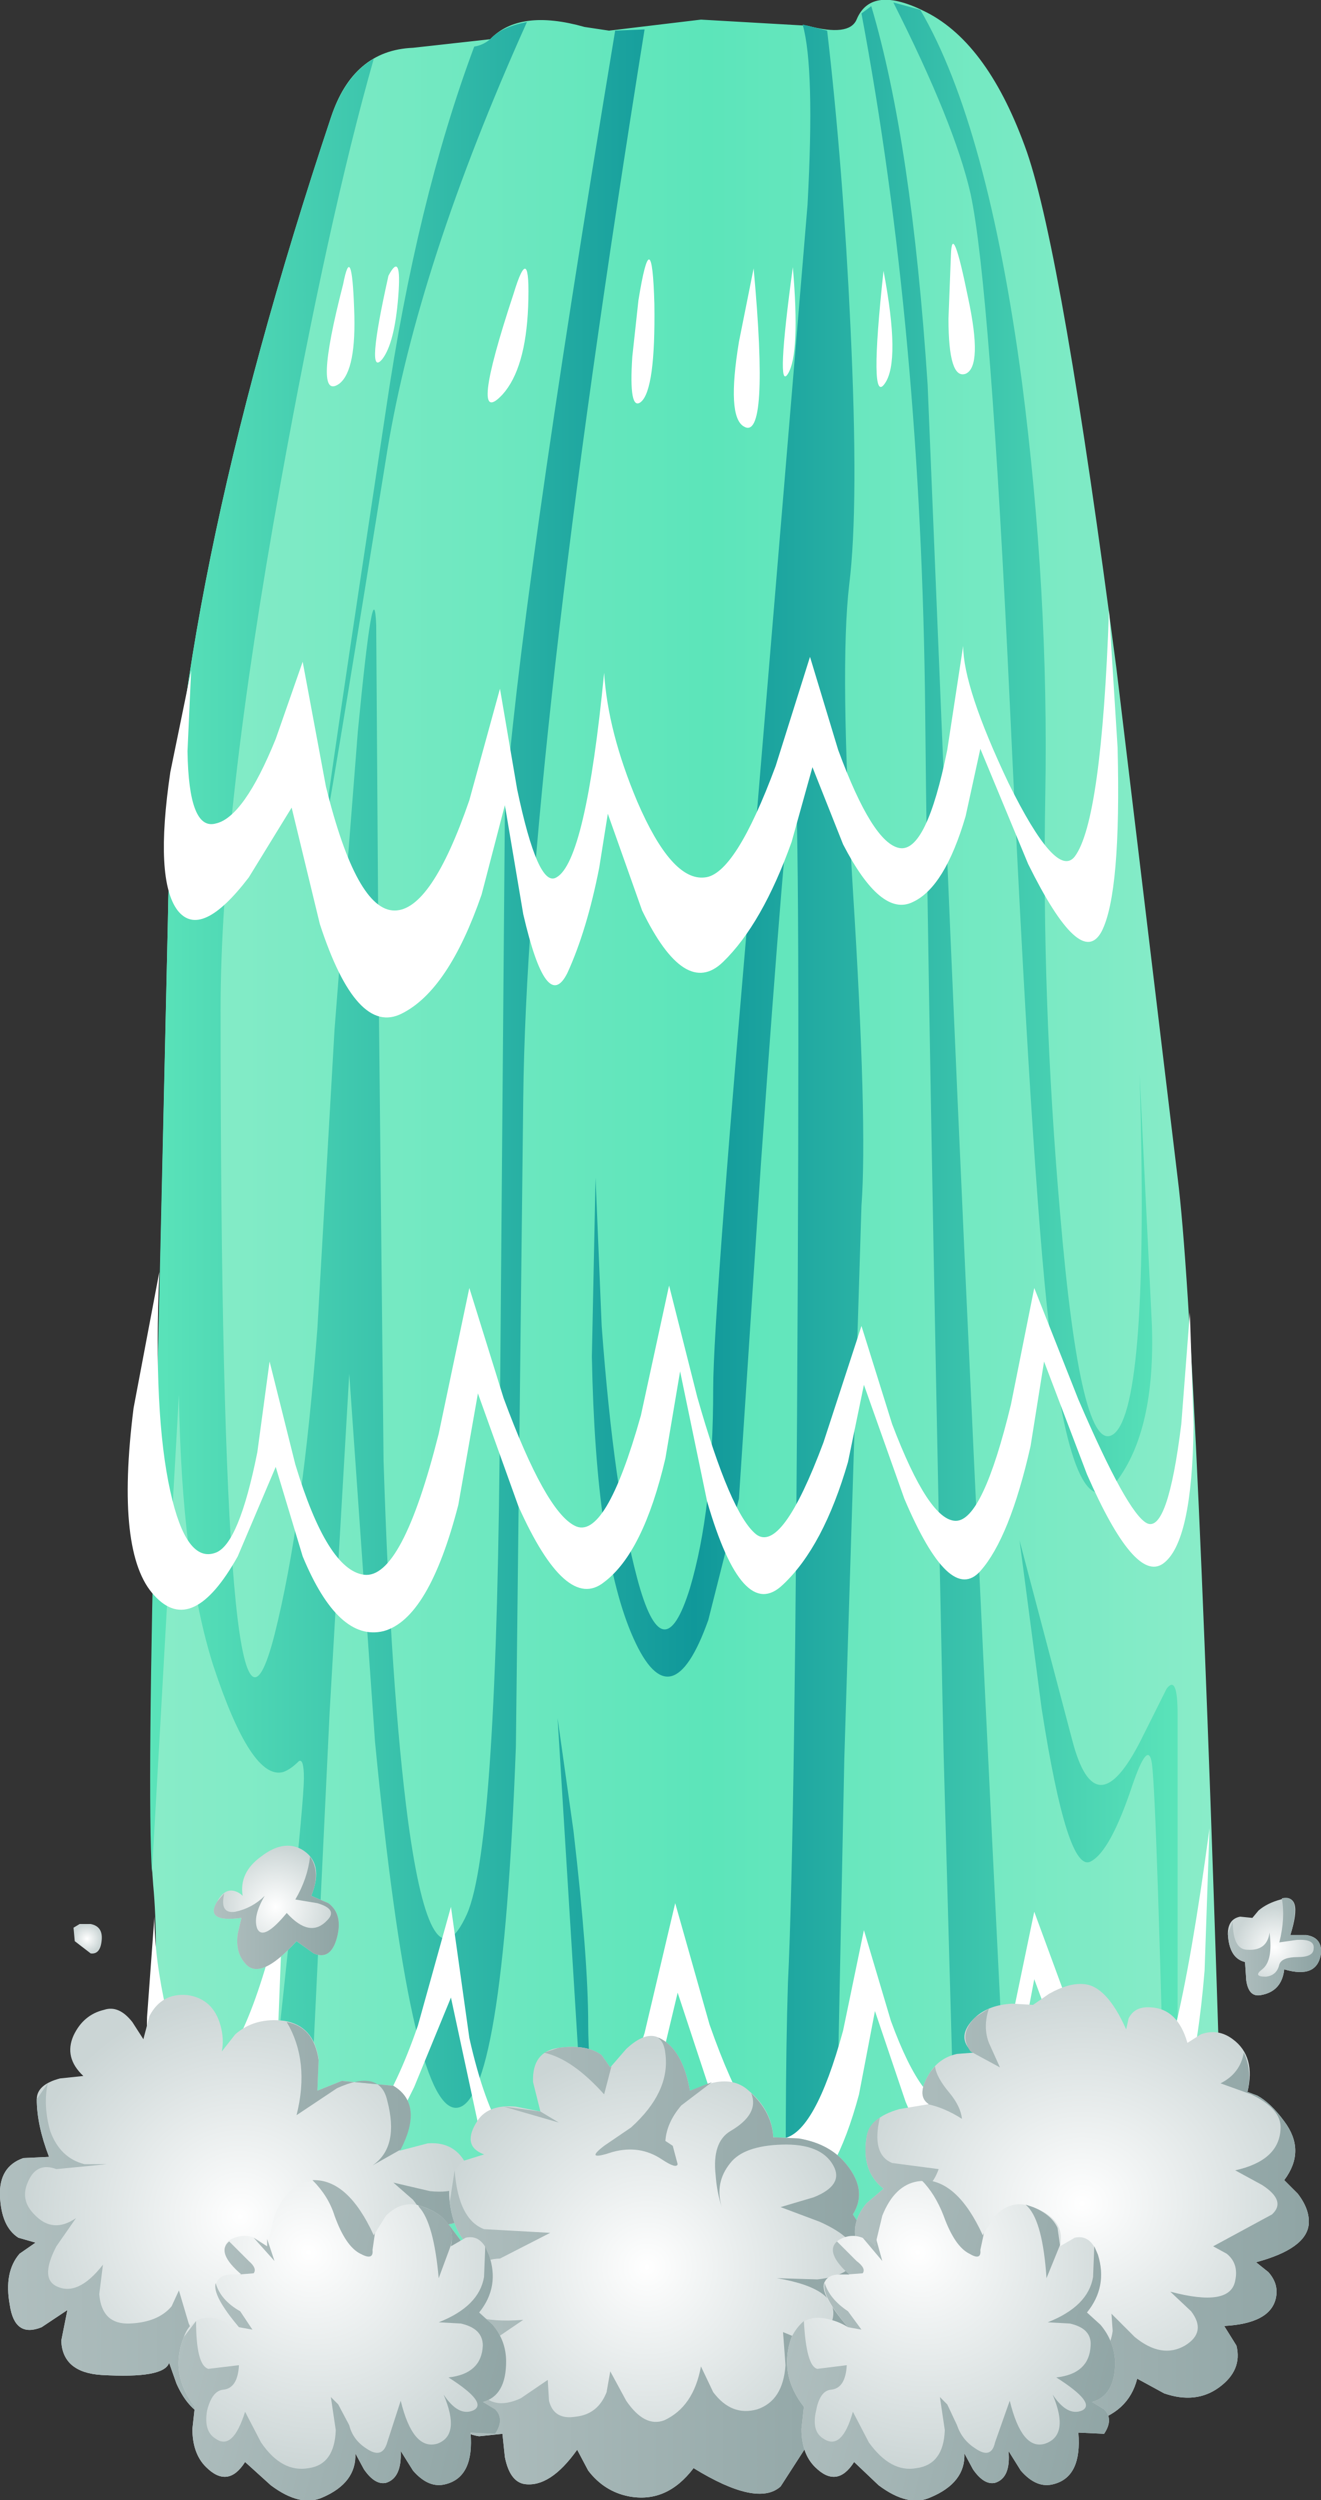 <?xml version="1.0" encoding="UTF-8" standalone="no"?>
<svg xmlns:ffdec="https://www.free-decompiler.com/flash" xmlns:xlink="http://www.w3.org/1999/xlink" ffdec:objectType="shape" height="102.0px" width="53.9px" xmlns="http://www.w3.org/2000/svg">
  <rect width="100%" height="100%" fill="#333333" stroke="none"/>
  <g transform="matrix(1.0, 0.0, 0.0, 1.0, 27.55, 51.8)">
    <path d="M14.35 -45.6 Q15.8 -41.4 18.0 -24.55 L20.5 -3.75 Q21.3 2.55 22.35 37.3 20.05 38.65 16.05 40.0 8.15 42.7 -0.15 42.7 -8.45 42.7 -16.2 40.75 -20.05 39.8 -22.25 38.8 -20.85 29.85 -21.3 25.1 -21.55 22.25 -21.2 8.35 L-20.7 -14.25 Q-20.55 -27.5 -14.05 -47.0 -13.15 -49.75 -10.7 -49.85 L-7.55 -50.2 Q-6.35 -51.45 -3.7 -50.7 L-2.7 -50.55 1.05 -51.0 5.4 -50.75 Q7.1 -50.3 7.4 -51.0 8.0 -52.45 10.25 -51.3 12.8 -50.0 14.35 -45.6" fill="url(#gradient0)" fill-rule="evenodd" stroke="none"/>
    <path d="M16.2 19.2 Q17.15 22.85 19.0 19.2 L20.05 17.1 Q20.5 16.5 20.5 18.15 L20.5 38.2 20.05 38.4 Q19.65 21.55 19.45 20.15 19.3 19.15 18.65 21.05 17.75 23.75 16.95 24.15 16.0 24.65 14.95 17.9 L14.05 11.05 16.2 19.2 M-2.3 42.65 L-3.3 42.6 -4.8 18.3 -4.15 22.9 Q-3.55 28.1 -3.55 30.8 -3.55 33.8 -2.3 42.65 M-2.45 -50.55 L-1.25 -50.6 Q-6.05 -20.7 -6.2 -7.0 L-6.5 19.45 Q-7.05 34.2 -8.95 34.2 -10.8 34.2 -12.25 19.25 L-13.3 4.25 -14.1 18.05 -15.2 41.0 -17.2 40.5 Q-15.15 22.3 -15.15 20.75 -15.15 19.95 -15.35 20.05 -15.7 20.4 -16.0 20.5 -17.3 20.85 -18.85 16.15 -20.15 12.05 -20.25 5.1 L-21.35 24.6 Q-21.55 21.35 -21.2 7.65 L-20.7 -14.25 Q-20.55 -27.5 -14.05 -47.0 -13.45 -48.75 -12.3 -49.4 -14.15 -42.9 -16.1 -32.1 -18.55 -18.55 -18.55 -10.6 -18.55 23.5 -16.35 14.9 -15.2 10.35 -14.6 2.4 L-13.9 -9.8 -12.95 -21.95 Q-12.3 -28.7 -12.2 -26.3 L-12.1 -11.55 -11.9 7.8 Q-11.6 17.2 -10.9 22.5 -9.95 29.5 -8.5 26.3 -7.25 23.5 -7.15 5.55 L-6.95 -18.6 Q-6.4 -26.75 -2.45 -50.55 M-7.55 -50.2 Q-7.1 -50.7 -6.05 -50.9 -10.5 -41.0 -11.75 -33.4 -16.9 -1.4 -11.8 -35.1 -10.55 -43.6 -8.2 -49.9 -7.85 -49.95 -7.55 -50.2 M7.6 -51.25 L8.0 -51.55 Q9.65 -46.0 10.3 -36.1 L10.95 -20.3 Q12.0 5.2 13.8 40.7 L11.55 41.3 10.95 19.7 Q10.3 -11.55 10.2 -22.75 10.05 -38.2 7.6 -51.25 M5.2 -50.8 L6.2 -50.55 Q6.85 -44.95 7.15 -38.5 7.5 -31.15 7.1 -27.95 6.7 -24.55 7.25 -15.5 7.85 -5.95 7.6 -2.6 L6.9 19.95 6.45 42.2 4.55 42.45 Q4.45 33.8 4.6 29.1 4.9 22.95 5.0 0.55 5.1 -22.1 4.8 -20.15 4.5 -18.4 3.5 -4.35 L2.6 9.35 1.35 14.3 Q-0.15 18.5 -1.7 15.05 -3.25 11.6 -3.4 3.55 L-3.25 -3.75 -3.0 2.3 Q-2.5 9.05 -1.55 12.6 -0.5 16.55 0.6 13.0 1.55 9.8 1.55 4.85 1.55 1.7 3.3 -18.25 L5.4 -43.45 Q5.7 -49.05 5.2 -50.8 M14.15 -36.2 Q15.25 -27.65 15.1 -19.35 14.95 -11.0 15.7 -2.35 16.55 7.75 17.9 6.7 19.35 5.55 18.95 -7.95 L19.45 2.25 Q19.6 6.55 18.0 8.65 16.25 10.9 15.25 2.25 14.55 -3.75 13.65 -23.15 12.85 -40.2 12.05 -43.9 11.4 -46.75 8.9 -51.7 L10.0 -51.4 Q12.75 -46.7 14.15 -36.2" fill="url(#gradient1)" fill-rule="evenodd" stroke="none"/>
    <path d="M13.6 -19.85 Q15.55 -15.9 16.3 -16.85 17.4 -18.3 17.7 -26.9 L18.05 -21.3 Q18.2 -15.35 17.4 -13.8 16.55 -12.2 14.4 -16.55 L12.45 -21.25 11.85 -18.5 Q11.0 -15.6 9.7 -15.0 8.4 -14.35 6.85 -17.35 L5.6 -20.5 4.75 -17.45 Q3.55 -14.1 1.95 -12.55 0.4 -11.05 -1.35 -14.65 L-2.75 -18.6 -3.1 -16.4 Q-3.6 -13.85 -4.4 -12.1 -5.25 -10.4 -6.2 -14.5 L-6.95 -18.95 -7.9 -15.3 Q-9.25 -11.4 -11.15 -10.45 -13.0 -9.5 -14.5 -14.1 L-15.65 -18.85 -17.4 -16.0 Q-19.35 -13.45 -20.3 -14.65 -21.25 -15.9 -20.6 -20.3 L-19.75 -24.45 -19.9 -21.15 Q-19.85 -17.9 -18.75 -18.2 -17.6 -18.45 -16.3 -21.65 L-15.2 -24.8 -14.25 -19.7 Q-13.0 -14.65 -11.45 -14.65 -9.95 -14.65 -8.4 -19.15 L-7.15 -23.7 -6.45 -19.6 Q-5.6 -15.55 -4.85 -16.0 -3.65 -16.65 -2.9 -24.35 -2.75 -21.95 -1.55 -19.1 -0.15 -15.85 1.2 -16.0 2.45 -16.1 4.1 -20.55 L5.5 -25.0 6.65 -21.2 Q8.05 -17.4 9.15 -17.2 10.25 -17.0 11.1 -21.2 L11.75 -25.45 Q11.75 -23.75 13.6 -19.85" fill="#ffffff" fill-rule="evenodd" stroke="none"/>
    <path d="M6.05 7.05 L7.6 2.3 8.85 6.3 Q10.35 10.25 11.45 10.25 12.55 10.25 13.7 5.5 L14.65 0.75 16.45 5.3 Q18.45 9.95 19.25 10.35 20.1 10.75 20.65 6.3 L21.0 1.75 21.15 6.35 Q21.1 11.15 19.9 12.0 18.75 12.8 16.8 8.35 L15.05 3.75 14.5 7.2 Q13.65 10.95 12.45 12.3 11.2 13.7 9.35 9.35 L7.7 4.7 7.05 7.85 Q6.05 11.3 4.4 12.85 2.75 14.45 1.3 9.45 L0.2 4.15 -0.4 7.7 Q-1.3 11.55 -2.9 12.75 -4.45 14.0 -6.4 9.65 L-8.05 5.05 -8.85 9.6 Q-10.05 14.25 -11.9 14.75 -13.75 15.2 -15.2 11.7 L-16.3 8.05 -17.85 11.7 Q-19.7 15.0 -21.25 13.3 -22.85 11.6 -22.1 5.65 L-21.05 0.1 Q-21.3 5.9 -20.6 9.05 -19.95 12.0 -18.75 11.55 -17.8 11.2 -17.05 7.45 L-16.55 3.75 -15.5 7.95 Q-14.2 12.25 -12.7 12.45 -11.15 12.65 -9.65 6.7 L-8.4 0.75 -7.0 5.25 Q-5.3 9.85 -4.1 10.45 -2.85 11.1 -1.4 5.95 L-0.25 0.65 0.9 5.2 Q2.25 9.95 3.3 10.8 4.35 11.6 6.05 7.05" fill="#ffffff" fill-rule="evenodd" stroke="none"/>
    <path d="M-16.0 25.75 L-16.2 30.9 Q-16.05 36.05 -14.1 35.9 -12.2 35.75 -10.5 30.85 L-9.15 26.0 -8.4 31.35 Q-7.2 36.7 -5.1 36.55 -2.95 36.45 -1.25 31.15 L0.0 25.85 1.4 30.8 Q3.1 35.65 4.4 35.45 5.7 35.25 6.85 31.05 L7.7 26.95 8.8 30.65 Q10.15 34.35 11.45 34.15 12.75 33.95 13.85 30.05 L14.65 26.2 16.25 30.55 Q18.05 34.8 18.95 34.35 20.35 33.6 21.8 22.8 L21.6 28.6 Q21.1 34.65 19.6 35.9 18.05 37.1 16.2 33.15 L14.65 28.95 14.0 32.4 Q13.1 36.0 12.0 36.75 10.9 37.55 9.4 33.95 L8.15 30.25 7.5 33.65 Q6.55 37.2 5.05 38.1 3.55 39.0 1.7 34.35 L0.1 29.5 -0.7 32.85 Q-2.0 36.6 -4.2 38.3 -6.4 40.0 -8.0 35.05 L-9.15 29.7 -10.65 33.35 Q-12.5 37.15 -14.0 38.2 -15.5 39.25 -16.45 35.4 L-17.1 31.4 -18.35 34.4 Q-19.75 37.15 -20.7 36.0 -21.65 34.85 -21.55 30.5 L-21.25 26.4 Q-21.25 28.1 -20.75 30.3 -20.05 33.2 -19.05 32.8 -17.5 32.15 -16.0 25.75" fill="#ffffff" fill-rule="evenodd" stroke="none"/>
    <path d="M-13.55 -40.2 Q-13.2 -42.0 -13.1 -39.2 -13.0 -36.7 -13.7 -36.15 -14.8 -35.35 -13.55 -40.2" fill="#ffffff" fill-rule="evenodd" stroke="none"/>
    <path d="M-6.6 -39.8 Q-5.9 -42.1 -6.0 -39.3 -6.1 -36.75 -7.05 -35.7 -8.45 -34.2 -6.6 -39.8" fill="#ffffff" fill-rule="evenodd" stroke="none"/>
    <path d="M-11.7 -40.55 Q-11.15 -41.6 -11.3 -39.7 -11.45 -37.8 -11.95 -37.15 -12.65 -36.3 -11.7 -40.55" fill="#ffffff" fill-rule="evenodd" stroke="none"/>
    <path d="M-1.5 -39.55 Q-0.95 -42.95 -0.85 -39.4 -0.8 -35.9 -1.4 -35.4 -1.9 -35.0 -1.75 -37.25 L-1.5 -39.55" fill="#ffffff" fill-rule="evenodd" stroke="none"/>
    <path d="M3.2 -40.85 Q3.85 -33.75 2.8 -34.4 2.1 -34.8 2.6 -37.85 L3.2 -40.85" fill="#ffffff" fill-rule="evenodd" stroke="none"/>
    <path d="M4.8 -40.9 Q5.1 -37.35 4.6 -36.55 4.1 -35.75 4.8 -40.9" fill="#ffffff" fill-rule="evenodd" stroke="none"/>
    <path d="M8.5 -40.75 Q9.2 -37.05 8.55 -36.15 7.9 -35.2 8.5 -40.75" fill="#ffffff" fill-rule="evenodd" stroke="none"/>
    <path d="M11.25 -41.4 Q11.3 -42.85 11.95 -39.65 12.55 -36.85 11.85 -36.55 11.15 -36.3 11.15 -38.8 L11.25 -41.4" fill="#ffffff" fill-rule="evenodd" stroke="none"/>
    <path d="M-15.95 30.65 Q-14.75 30.85 -14.55 32.2 L-14.6 33.5 -13.6 33.1 -11.5 33.3 Q-10.6 33.85 -10.85 34.95 L-11.25 35.95 -10.1 35.65 Q-8.85 35.55 -8.4 36.8 -7.95 38.0 -8.55 38.6 -8.85 38.9 -9.25 38.95 L-8.35 40.15 Q-7.55 41.55 -8.2 42.65 -9.25 44.4 -10.5 44.25 L-10.25 45.3 Q-10.2 46.4 -11.25 46.5 -12.3 46.65 -13.05 45.9 L-13.6 45.1 -13.55 46.05 Q-13.75 47.05 -15.0 47.55 -16.25 48.0 -17.0 47.05 L-17.55 45.95 Q-18.3 47.25 -19.35 46.7 -19.95 46.35 -20.35 45.45 L-20.65 44.6 Q-20.85 45.25 -23.4 45.1 -25.0 45.0 -25.05 43.7 L-24.8 42.45 -25.85 43.15 Q-26.95 43.6 -27.15 42.25 -27.4 40.9 -26.75 40.15 L-26.1 39.7 -26.8 39.5 Q-27.5 39.05 -27.55 37.8 -27.6 36.6 -26.6 36.25 L-25.55 36.2 Q-26.05 34.9 -26.05 33.85 -26.05 33.25 -25.1 33.0 L-24.15 32.9 Q-24.95 32.15 -24.55 31.25 -24.15 30.4 -23.3 30.2 -22.7 30.0 -22.15 30.7 L-21.7 31.4 -21.45 30.45 Q-20.95 29.5 -19.9 29.6 -18.85 29.75 -18.55 30.85 -18.4 31.4 -18.5 31.9 L-17.95 31.2 Q-17.15 30.5 -15.95 30.65" fill="url(#gradient2)" fill-rule="evenodd" stroke="none"/>
    <path d="M-26.05 33.85 L-25.6 33.2 Q-25.8 34.1 -25.5 35.15 -25.1 36.25 -24.1 36.5 L-23.2 36.5 -25.25 36.7 Q-26.05 36.4 -26.4 37.2 -26.75 37.95 -26.15 38.55 -25.4 39.35 -24.45 38.7 L-25.25 39.85 Q-25.9 41.1 -25.3 41.45 -24.4 41.95 -23.35 40.6 L-23.5 41.8 Q-23.4 43.05 -22.25 43.0 -21.1 42.95 -20.55 42.3 L-20.25 41.65 -19.85 43.0 Q-19.3 44.25 -18.25 43.9 -16.65 43.4 -16.65 42.35 L-15.9 43.55 Q-15.0 44.65 -14.35 44.15 -13.7 43.65 -13.85 42.45 L-14.15 41.35 -13.25 42.05 -11.7 41.95 Q-10.85 41.0 -12.2 39.8 L-10.25 39.75 Q-10.0 38.8 -10.7 37.95 L-11.5 37.25 -10.0 37.6 Q-8.5 37.75 -8.4 36.8 -7.95 38.0 -8.55 38.6 -8.85 38.9 -9.25 38.95 L-8.35 40.15 Q-7.55 41.55 -8.2 42.65 -9.25 44.4 -10.5 44.25 L-10.25 45.3 Q-10.2 46.4 -11.25 46.5 -12.3 46.65 -13.05 45.9 L-13.6 45.1 -13.55 46.05 Q-13.75 47.05 -15.0 47.55 -16.25 48.0 -17.0 47.05 L-17.55 45.95 Q-18.3 47.25 -19.35 46.7 -19.95 46.35 -20.35 45.45 L-20.65 44.6 Q-20.85 45.25 -23.4 45.1 -25.0 45.0 -25.05 43.7 L-24.8 42.45 -25.85 43.15 Q-26.95 43.6 -27.15 42.25 -27.4 40.9 -26.75 40.15 L-26.1 39.7 -26.8 39.5 Q-27.5 39.05 -27.55 37.8 -27.6 36.6 -26.6 36.25 L-25.55 36.2 Q-26.05 34.9 -26.05 33.85 M-15.45 34.5 Q-14.9 32.3 -15.85 30.7 -14.75 30.9 -14.55 32.25 L-14.6 33.5 -13.6 33.1 -11.5 33.3 Q-10.25 34.05 -11.2 35.9 L-12.35 36.55 Q-11.25 35.8 -11.75 33.9 -12.05 32.6 -13.8 33.4 L-15.45 34.5" fill="url(#gradient3)" fill-rule="evenodd" stroke="none"/>
    <path d="M-7.8 36.1 Q-8.75 35.75 -8.05 34.7 -7.6 34.05 -6.5 34.15 L-5.5 34.35 -5.8 33.15 Q-5.85 31.9 -4.75 31.75 -3.6 31.6 -3.0 32.05 L-2.65 32.55 -2.0 31.8 Q-1.2 31.05 -0.65 31.35 0.3 31.8 0.6 33.5 L1.45 33.2 Q2.4 32.95 3.0 33.5 3.95 34.3 4.0 35.4 L5.05 35.45 Q6.2 35.65 6.85 36.35 7.9 37.5 7.25 38.55 L7.7 39.25 8.15 40.85 Q8.15 42.15 7.1 42.55 L7.5 43.35 Q7.9 44.35 7.75 45.4 7.55 46.4 6.5 46.9 L5.5 47.15 5.3 48.1 4.3 49.65 Q3.35 50.5 0.75 48.9 -0.35 50.35 -1.9 50.05 -2.9 49.85 -3.55 49.0 L-4.0 48.15 Q-5.1 49.7 -6.15 49.55 -6.75 49.45 -6.95 48.45 L-7.05 47.5 -8.0 47.6 Q-9.05 47.45 -9.35 46.3 -9.7 45.15 -9.0 44.25 L-8.25 43.55 -9.35 43.35 Q-10.5 42.95 -10.45 41.85 -10.4 40.75 -9.1 40.35 L-7.8 40.2 -8.4 39.85 Q-9.05 39.25 -9.2 38.05 -9.35 36.85 -8.6 36.35 L-7.8 36.1" fill="url(#gradient4)" fill-rule="evenodd" stroke="none"/>
    <path d="M1.5 33.15 L0.25 34.1 Q-0.35 34.8 -0.4 35.55 L-0.1 35.75 0.1 36.5 Q0.05 36.7 -0.55 36.3 -1.45 35.7 -2.55 36.0 -3.75 36.4 -2.9 35.75 L-1.8 35.0 Q-0.2 33.55 -0.4 32.0 -0.45 31.5 -0.7 31.35 L-0.65 31.35 Q0.3 31.8 0.6 33.5 L1.5 33.15 M-7.0 34.15 L-5.5 34.35 -4.75 34.8 -7.0 34.15 M-4.75 31.75 Q-3.6 31.6 -3.0 32.05 L-2.65 32.55 -2.6 32.5 -2.9 33.65 Q-4.2 32.2 -5.35 31.95 L-4.75 31.75 M-9.1 40.35 L-7.8 40.2 -8.4 39.85 Q-9.05 39.25 -9.2 38.05 L-9.0 36.75 Q-8.85 38.75 -7.8 39.15 L-5.1 39.3 -7.15 40.35 Q-7.65 40.35 -8.25 40.7 -9.05 41.15 -8.9 41.9 -8.7 43.05 -6.2 42.85 L-7.45 43.7 Q-8.6 44.7 -8.05 45.65 -7.5 46.6 -6.3 46.05 L-5.2 45.3 -5.15 46.15 Q-4.95 46.95 -4.05 46.8 -3.15 46.7 -2.8 45.8 L-2.65 44.95 -2.0 46.15 Q-1.25 47.25 -0.45 46.95 0.75 46.4 1.05 44.75 L1.55 45.8 Q2.3 46.8 3.35 46.5 4.4 46.15 4.5 44.7 L4.4 43.35 5.25 43.7 Q6.15 43.85 6.4 42.9 6.8 41.6 4.15 41.15 L5.8 41.2 Q7.2 41.05 7.35 40.3 7.45 39.55 5.9 38.85 L4.3 38.25 5.65 37.85 Q6.9 37.35 6.45 36.55 5.95 35.65 4.35 35.7 2.8 35.75 2.25 36.45 1.6 37.25 1.9 38.25 1.7 37.65 1.65 36.95 1.5 35.6 2.25 35.15 3.45 34.45 3.1 33.6 3.95 34.4 4.0 35.4 L5.05 35.45 Q6.2 35.65 6.85 36.35 7.9 37.5 7.25 38.55 L7.7 39.25 8.15 40.85 Q8.15 42.15 7.1 42.55 L7.5 43.35 Q7.9 44.35 7.75 45.4 7.55 46.4 6.5 46.9 L5.5 47.15 5.3 48.1 4.3 49.65 Q3.35 50.5 0.75 48.9 -0.35 50.35 -1.9 50.05 -2.9 49.85 -3.55 49.0 L-4.0 48.15 Q-5.1 49.7 -6.15 49.55 -6.75 49.45 -6.95 48.45 L-7.05 47.5 -8.0 47.6 Q-9.05 47.45 -9.35 46.3 -9.7 45.15 -9.0 44.25 L-8.25 43.55 -9.35 43.35 Q-10.5 42.95 -10.45 41.85 -10.4 40.75 -9.1 40.35" fill="url(#gradient5)" fill-rule="evenodd" stroke="none"/>
    <path d="M9.15 34.25 L10.35 34.05 Q9.8 33.7 10.4 32.75 10.8 32.15 11.5 32.0 L12.15 31.95 Q11.4 31.3 12.25 30.5 12.8 30.0 13.75 29.95 L14.6 30.0 15.25 29.55 Q16.05 29.1 16.65 29.15 17.6 29.2 18.4 31.0 L18.5 30.55 Q18.75 30.05 19.4 30.1 20.5 30.15 20.9 31.55 L21.45 31.2 Q22.15 30.95 22.75 31.4 23.7 32.1 23.35 33.55 L23.75 33.7 Q24.3 34.0 24.85 34.75 25.75 35.95 24.85 37.15 L25.4 37.7 Q25.9 38.35 25.85 38.95 25.75 39.95 23.7 40.5 L24.2 40.9 Q24.65 41.4 24.5 42.0 24.25 43.0 22.4 43.1 L22.9 43.9 Q23.15 44.9 22.2 45.6 21.25 46.3 19.95 45.85 L18.85 45.25 Q18.5 46.65 16.9 47.05 15.9 47.3 14.5 46.45 L13.25 45.5 Q12.5 46.35 10.9 46.0 9.85 45.8 9.7 44.75 L9.7 43.8 8.6 43.9 Q7.5 43.8 7.4 42.75 7.35 41.7 8.35 41.35 L9.4 41.15 Q7.85 41.05 7.4 39.7 7.15 38.9 7.8 38.1 L8.5 37.5 Q7.6 36.8 7.8 35.45 7.9 34.6 9.15 34.25" fill="url(#gradient6)" fill-rule="evenodd" stroke="none"/>
    <path d="M7.8 38.1 L8.5 37.5 Q7.6 36.8 7.8 35.45 7.85 34.9 8.35 34.6 8.0 36.1 8.85 36.45 L10.75 36.7 Q10.4 37.7 9.45 37.8 8.75 37.9 8.5 38.6 8.25 39.3 8.75 39.75 9.4 40.4 11.4 39.55 11.4 40.75 10.4 40.85 9.6 40.95 9.4 41.7 9.2 42.4 10.05 42.65 11.0 42.95 11.5 42.3 11.15 42.8 11.15 43.35 11.15 44.15 12.2 44.2 13.35 44.35 13.8 43.65 L14.0 42.9 14.9 44.45 Q15.95 45.85 16.85 45.0 17.75 44.15 17.85 43.3 L17.8 42.6 18.75 43.55 Q19.85 44.45 20.8 43.9 21.7 43.35 21.05 42.5 L20.2 41.7 Q22.65 42.35 22.85 41.25 23.0 40.55 22.5 40.15 L21.95 39.85 24.35 38.55 Q24.95 38.0 23.95 37.35 L22.85 36.75 Q24.65 36.35 24.7 35.05 24.75 34.25 23.5 33.65 L22.25 33.2 Q23.05 32.8 23.2 31.95 23.55 32.7 23.35 33.55 L23.75 33.7 Q24.3 34.0 24.85 34.75 25.75 35.95 24.85 37.15 L25.4 37.7 Q25.9 38.35 25.85 38.95 25.75 39.95 23.7 40.5 L24.2 40.9 Q24.65 41.4 24.5 42.0 24.25 43.0 22.4 43.1 L22.9 43.9 Q23.15 44.9 22.2 45.6 21.25 46.3 19.95 45.85 L18.85 45.25 Q18.5 46.65 16.9 47.05 15.9 47.3 14.5 46.45 L13.25 45.5 Q12.5 46.35 10.9 46.0 9.85 45.8 9.7 44.75 L9.7 43.8 8.6 43.9 Q7.5 43.8 7.4 42.75 7.35 41.7 8.35 41.35 L9.4 41.15 Q7.85 41.05 7.4 39.7 7.15 38.9 7.8 38.1 M10.35 34.05 Q9.8 33.7 10.4 32.75 L10.6 32.5 Q10.65 32.95 11.2 33.6 11.65 34.15 11.7 34.65 11.0 34.2 10.3 34.05 L10.35 34.05 M12.05 31.9 Q11.55 31.2 12.25 30.5 L12.8 30.15 Q12.55 30.9 12.8 31.55 L13.25 32.55 12.05 31.9" fill="url(#gradient7)" fill-rule="evenodd" stroke="none"/>
    <path d="M-17.85 27.1 L-17.7 26.45 Q-19.2 26.65 -18.7 25.8 -18.4 25.25 -18.0 25.35 -17.8 25.4 -17.65 25.55 -17.8 24.6 -16.9 23.95 -16.0 23.25 -15.25 23.65 -14.3 24.2 -14.85 25.55 L-14.15 25.85 Q-13.55 26.3 -13.8 27.25 -14.05 28.2 -14.75 27.9 L-15.45 27.4 Q-16.95 29.05 -17.55 28.3 -17.95 27.85 -17.85 27.1" fill="url(#gradient8)" fill-rule="evenodd" stroke="none"/>
    <path d="M-17.55 28.3 Q-17.95 27.85 -17.85 27.1 L-17.7 26.45 Q-19.2 26.65 -18.7 25.8 L-18.4 25.45 Q-18.6 26.3 -17.95 26.2 -17.25 26.05 -16.75 25.55 -17.25 26.4 -17.05 26.9 -16.8 27.4 -15.85 26.25 -14.9 27.3 -14.2 26.55 -13.75 26.1 -14.6 25.85 L-15.5 25.7 Q-15.0 24.85 -14.9 23.95 -14.45 24.6 -14.85 25.55 L-14.15 25.85 Q-13.55 26.3 -13.8 27.25 -14.05 28.2 -14.75 27.9 L-15.45 27.4 Q-16.95 29.05 -17.55 28.3" fill="url(#gradient9)" fill-rule="evenodd" stroke="none"/>
    <path d="M23.55 26.45 L23.8 26.15 Q24.15 25.85 24.7 25.7 25.65 25.4 25.1 27.15 L25.75 27.15 Q26.4 27.25 26.35 27.9 26.2 28.95 24.85 28.55 24.75 29.45 23.9 29.6 23.4 29.7 23.3 29.0 L23.25 28.25 Q22.6 28.1 22.55 27.1 22.55 26.5 23.05 26.4 L23.55 26.45" fill="url(#gradient10)" fill-rule="evenodd" stroke="none"/>
    <path d="M22.75 26.6 Q22.75 27.75 23.35 27.75 24.15 27.8 24.25 27.05 24.4 28.2 23.95 28.55 23.55 28.85 24.1 28.85 24.55 28.8 24.65 28.35 24.75 28.05 25.4 28.05 26.05 28.05 26.05 27.7 26.1 27.3 25.35 27.35 L24.65 27.45 Q24.9 26.45 24.75 25.65 25.6 25.45 25.1 27.15 L25.75 27.15 Q26.4 27.25 26.35 27.9 26.2 28.95 24.85 28.55 24.75 29.45 23.9 29.6 23.4 29.7 23.3 29.0 L23.25 28.25 Q22.6 28.1 22.55 27.1 L22.75 26.6" fill="url(#gradient11)" fill-rule="evenodd" stroke="none"/>
    <path d="M-24.3 26.7 L-23.85 26.7 Q-23.35 26.8 -23.4 27.35 -23.45 27.95 -23.85 27.9 L-24.5 27.4 -24.55 26.85 -24.3 26.7" fill="url(#gradient12)" fill-rule="evenodd" stroke="none"/>
    <path d="M-18.7 41.3 Q-18.55 41.0 -18.1 41.0 L-17.7 41.0 -18.2 40.45 Q-18.6 39.8 -18.1 39.55 -17.55 39.3 -17.05 39.55 L-16.65 39.85 -16.35 38.6 Q-15.85 37.35 -14.9 37.2 -13.95 37.05 -13.05 38.2 L-12.3 39.4 -11.8 38.6 Q-11.1 37.9 -10.25 38.25 -8.9 38.75 -9.15 39.85 L-8.55 39.5 Q-7.9 39.35 -7.6 40.2 -7.15 41.5 -8.0 42.55 L-7.45 43.05 Q-6.9 43.7 -6.9 44.55 -6.9 45.95 -7.85 46.2 L-7.35 46.5 Q-6.95 46.9 -7.35 47.5 L-8.35 47.45 Q-8.2 49.25 -9.35 49.55 -10.05 49.75 -10.7 49.0 L-11.2 48.2 Q-11.15 49.3 -11.8 49.5 -12.25 49.6 -12.7 48.95 L-13.05 48.3 Q-13.0 49.5 -14.4 50.1 -15.3 50.5 -16.5 49.6 L-17.55 48.65 Q-18.25 49.75 -19.15 48.85 -19.7 48.3 -19.7 47.3 L-19.6 46.4 Q-20.65 45.05 -20.05 43.55 -19.7 42.6 -18.7 42.8 L-17.8 43.15 Q-18.95 41.75 -18.7 41.3" fill="url(#gradient13)" fill-rule="evenodd" stroke="none"/>
    <path d="M-17.8 41.0 L-17.7 41.0 Q-18.75 40.1 -18.2 39.65 L-17.4 40.45 Q-17.05 40.75 -17.2 40.95 L-17.8 41.0 M-17.75 42.5 L-17.25 43.25 -17.8 43.15 Q-18.9 41.85 -18.75 41.35 -18.55 42.05 -17.75 42.5 M-16.65 39.85 L-16.65 39.55 -16.35 40.45 -17.2 39.5 -16.65 39.85 M-10.45 38.25 L-10.5 38.15 -10.25 38.25 Q-8.9 38.75 -9.15 39.8 L-9.65 41.15 Q-9.85 38.9 -10.45 38.25 M-12.3 39.4 L-12.25 39.3 -12.35 40.0 Q-12.3 40.45 -12.85 40.15 -13.45 39.85 -13.9 38.6 -14.15 37.8 -14.8 37.15 -13.35 37.1 -12.3 39.4 M-19.6 46.4 Q-20.65 45.05 -20.05 43.55 L-19.55 42.9 Q-19.55 44.7 -19.05 44.85 L-17.8 44.7 Q-17.85 45.65 -18.45 45.7 -18.9 45.75 -19.1 46.55 -19.25 47.4 -18.75 47.7 -18.05 48.2 -17.55 46.6 L-16.9 47.85 Q-16.05 49.1 -14.95 48.9 -13.9 48.75 -13.85 47.35 L-14.05 46.0 -13.75 46.3 -13.3 47.15 Q-13.15 47.75 -12.6 48.1 -11.95 48.55 -11.75 47.85 L-11.2 46.15 Q-10.7 48.2 -9.7 47.9 -8.75 47.55 -9.45 45.9 -8.85 46.8 -8.25 46.55 -7.6 46.25 -9.25 45.2 -7.9 45.05 -7.85 43.9 -7.85 43.2 -8.75 43.0 L-9.65 42.95 Q-8.0 42.3 -7.8 41.1 L-7.75 39.85 -7.6 40.2 Q-7.15 41.5 -8.0 42.55 L-7.45 43.05 Q-6.9 43.7 -6.9 44.55 -6.9 45.95 -7.85 46.2 L-7.35 46.5 Q-6.95 46.9 -7.35 47.5 L-8.35 47.45 Q-8.2 49.25 -9.35 49.55 -10.05 49.75 -10.7 49.0 L-11.2 48.2 Q-11.15 49.3 -11.8 49.5 -12.25 49.6 -12.7 48.95 L-13.05 48.3 Q-13.0 49.5 -14.4 50.1 -15.3 50.5 -16.5 49.6 L-17.55 48.65 Q-18.25 49.75 -19.15 48.85 -19.7 48.3 -19.7 47.3 L-19.6 46.4" fill="url(#gradient14)" fill-rule="evenodd" stroke="none"/>
    <path d="M9.9 37.2 Q10.85 37.05 11.8 38.2 L12.55 39.4 13.05 38.6 Q13.75 37.9 14.6 38.25 15.95 38.75 15.7 39.85 L16.3 39.5 Q16.95 39.35 17.25 40.2 17.65 41.5 16.8 42.55 L17.35 43.05 Q17.9 43.7 17.95 44.55 17.95 45.95 17.0 46.2 L17.5 46.5 Q17.9 46.9 17.5 47.5 L16.45 47.45 Q16.6 49.25 15.45 49.55 14.75 49.75 14.1 49.0 L13.6 48.2 Q13.7 49.3 13.05 49.5 12.6 49.6 12.15 48.95 L11.8 48.3 Q11.85 49.5 10.4 50.1 9.5 50.5 8.3 49.6 L7.3 48.65 Q6.6 49.75 5.7 48.85 5.15 48.3 5.15 47.3 L5.25 46.4 Q4.2 45.05 4.75 43.55 5.15 42.6 6.15 42.8 6.65 42.9 7.05 43.15 5.85 41.75 6.1 41.3 6.25 41.0 6.7 41.0 L7.1 41.0 6.65 40.45 Q6.25 39.8 6.75 39.55 7.25 39.3 7.75 39.55 L8.15 39.85 8.45 38.6 Q8.95 37.35 9.9 37.2" fill="url(#gradient15)" fill-rule="evenodd" stroke="none"/>
    <path d="M14.4 38.25 L14.3 38.15 14.6 38.25 Q15.35 38.55 15.6 39.1 L15.7 39.8 15.15 41.15 Q15.0 38.9 14.4 38.25 M7.0 44.7 Q6.95 45.65 6.35 45.7 5.9 45.75 5.75 46.55 5.55 47.4 6.05 47.7 6.8 48.2 7.25 46.6 L7.9 47.85 Q8.8 49.1 9.85 48.9 10.95 48.75 11.0 47.35 L10.8 46.0 11.1 46.3 11.5 47.15 Q11.7 47.75 12.25 48.1 12.9 48.55 13.05 47.85 L13.65 46.15 Q14.15 48.2 15.1 47.9 16.1 47.55 15.4 45.9 16.0 46.8 16.6 46.55 17.2 46.25 15.55 45.2 16.9 45.05 16.95 43.9 17.0 43.2 16.1 43.0 L15.2 42.95 Q16.85 42.3 17.05 41.1 L17.1 39.85 17.25 40.2 Q17.65 41.5 16.8 42.55 L17.35 43.05 Q17.9 43.7 17.95 44.55 17.95 45.95 17.0 46.2 L17.5 46.5 Q17.9 46.9 17.5 47.5 L16.45 47.45 Q16.6 49.25 15.45 49.55 14.75 49.75 14.1 49.0 L13.6 48.2 Q13.7 49.3 13.05 49.5 12.6 49.6 12.15 48.95 L11.8 48.3 Q11.85 49.5 10.4 50.1 9.5 50.5 8.3 49.6 L7.3 48.65 Q6.6 49.75 5.7 48.85 5.15 48.3 5.15 47.3 L5.25 46.4 Q4.2 45.05 4.75 43.55 4.95 43.15 5.25 42.9 5.35 44.75 5.8 44.85 L7.0 44.7 M7.05 43.15 Q5.95 41.85 6.1 41.35 6.3 42.0 7.05 42.5 L7.6 43.25 7.05 43.15 M6.6 39.65 L7.4 40.45 Q7.8 40.75 7.65 40.95 L7.0 41.0 7.1 41.0 Q6.1 40.1 6.6 39.65 M8.2 39.55 L8.45 40.45 7.65 39.5 Q7.95 39.6 8.15 39.85 L8.2 39.55 M10.95 38.6 Q10.6 37.7 10.05 37.15 11.5 37.1 12.55 39.4 L12.6 39.3 12.45 40.0 Q12.5 40.45 12.0 40.15 11.4 39.85 10.95 38.6" fill="url(#gradient16)" fill-rule="evenodd" stroke="none"/>
  </g>
  <defs>
    <linearGradient gradientTransform="matrix(0.027, 0.0, 0.0, -0.027, 0.05, -4.5)" gradientUnits="userSpaceOnUse" id="gradient0" spreadMethod="pad" x1="-819.2" x2="819.2">
      <stop offset="0.0" stop-color="#8aecc9"/>
      <stop offset="0.529" stop-color="#5ce5ba"/>
      <stop offset="1.0" stop-color="#8aecc9"/>
    </linearGradient>
    <linearGradient gradientTransform="matrix(0.026, 0.0, 0.0, -0.026, -0.45, -4.5)" gradientUnits="userSpaceOnUse" id="gradient1" spreadMethod="pad" x1="-819.2" x2="819.2">
      <stop offset="0.0" stop-color="#5ce5ba"/>
      <stop offset="0.529" stop-color="#10989a"/>
      <stop offset="1.0" stop-color="#5ce5ba"/>
    </linearGradient>
    <radialGradient cx="0" cy="0" gradientTransform="matrix(0.011, 0.0, 0.0, -0.011, -17.75, 38.65)" gradientUnits="userSpaceOnUse" id="gradient2" r="819.2" spreadMethod="pad">
      <stop offset="0.0" stop-color="#ffffff"/>
      <stop offset="1.0" stop-color="#cbd5d5"/>
    </radialGradient>
    <linearGradient gradientTransform="matrix(0.012, 0.0, 0.0, -0.012, -17.75, 39.2)" gradientUnits="userSpaceOnUse" id="gradient3" spreadMethod="pad" x1="-819.2" x2="819.2">
      <stop offset="0.0" stop-color="#b0bfbf"/>
      <stop offset="1.0" stop-color="#90a5a5"/>
    </linearGradient>
    <radialGradient cx="0" cy="0" gradientTransform="matrix(0.011, 0.0, 0.0, -0.011, -1.15, 40.7)" gradientUnits="userSpaceOnUse" id="gradient4" r="819.2" spreadMethod="pad">
      <stop offset="0.0" stop-color="#ffffff"/>
      <stop offset="1.0" stop-color="#cbd5d5"/>
    </radialGradient>
    <linearGradient gradientTransform="matrix(0.011, 0.0, 0.0, -0.011, -1.15, 40.7)" gradientUnits="userSpaceOnUse" id="gradient5" spreadMethod="pad" x1="-819.2" x2="819.2">
      <stop offset="0.0" stop-color="#b0bfbf"/>
      <stop offset="1.0" stop-color="#90a5a5"/>
    </linearGradient>
    <radialGradient cx="0" cy="0" gradientTransform="matrix(0.012, 0.0, 0.0, -0.011, 16.6, 38.1)" gradientUnits="userSpaceOnUse" id="gradient6" r="819.2" spreadMethod="pad">
      <stop offset="0.0" stop-color="#ffffff"/>
      <stop offset="1.0" stop-color="#cbd5d5"/>
    </radialGradient>
    <linearGradient gradientTransform="matrix(0.011, 0.0, 0.0, -0.011, 16.6, 38.65)" gradientUnits="userSpaceOnUse" id="gradient7" spreadMethod="pad" x1="-819.2" x2="819.2">
      <stop offset="0.0" stop-color="#b0bfbf"/>
      <stop offset="1.0" stop-color="#90a5a5"/>
    </linearGradient>
    <radialGradient cx="0" cy="0" gradientTransform="matrix(0.003, 0.0, 0.0, -0.003, -16.3, 26.0)" gradientUnits="userSpaceOnUse" id="gradient8" r="819.2" spreadMethod="pad">
      <stop offset="0.0" stop-color="#ffffff"/>
      <stop offset="1.0" stop-color="#cbd5d5"/>
    </radialGradient>
    <linearGradient gradientTransform="matrix(0.003, 0.0, 0.0, -0.003, -16.3, 26.25)" gradientUnits="userSpaceOnUse" id="gradient9" spreadMethod="pad" x1="-819.2" x2="819.2">
      <stop offset="0.0" stop-color="#b0bfbf"/>
      <stop offset="1.0" stop-color="#90a5a5"/>
    </linearGradient>
    <radialGradient cx="0" cy="0" gradientTransform="matrix(0.002, 0.0, 0.0, -0.002, 24.45, 27.65)" gradientUnits="userSpaceOnUse" id="gradient10" r="819.2" spreadMethod="pad">
      <stop offset="0.0" stop-color="#ffffff"/>
      <stop offset="1.0" stop-color="#cbd5d5"/>
    </radialGradient>
    <linearGradient gradientTransform="matrix(0.002, 0.0, 0.0, -0.002, 24.45, 27.65)" gradientUnits="userSpaceOnUse" id="gradient11" spreadMethod="pad" x1="-819.2" x2="819.2">
      <stop offset="0.0" stop-color="#b0bfbf"/>
      <stop offset="1.0" stop-color="#90a5a5"/>
    </linearGradient>
    <radialGradient cx="0" cy="0" gradientTransform="matrix(7.0E-4, 0.0, 0.0, -7.0E-4, -24.0, 27.3)" gradientUnits="userSpaceOnUse" id="gradient12" r="819.2" spreadMethod="pad">
      <stop offset="0.0" stop-color="#ffffff"/>
      <stop offset="1.0" stop-color="#cbd5d5"/>
    </radialGradient>
    <radialGradient cx="0" cy="0" gradientTransform="matrix(0.011, 0.0, -8.0E-4, -0.011, -14.95, 40.1)" gradientUnits="userSpaceOnUse" id="gradient13" r="819.2" spreadMethod="pad">
      <stop offset="0.0" stop-color="#ffffff"/>
      <stop offset="1.0" stop-color="#cbd5d5"/>
    </radialGradient>
    <linearGradient gradientTransform="matrix(0.008, 0.002, 0.002, -0.008, -13.35, 44.05)" gradientUnits="userSpaceOnUse" id="gradient14" spreadMethod="pad" x1="-819.2" x2="819.2">
      <stop offset="0.0" stop-color="#b0bfbf"/>
      <stop offset="1.0" stop-color="#90a5a5"/>
    </linearGradient>
    <radialGradient cx="0" cy="0" gradientTransform="matrix(0.011, 0.0, -8.0E-4, -0.011, 9.9, 40.1)" gradientUnits="userSpaceOnUse" id="gradient15" r="819.2" spreadMethod="pad">
      <stop offset="0.0" stop-color="#ffffff"/>
      <stop offset="1.0" stop-color="#cbd5d5"/>
    </radialGradient>
    <linearGradient gradientTransform="matrix(0.008, 0.002, 0.002, -0.008, 11.5, 44.05)" gradientUnits="userSpaceOnUse" id="gradient16" spreadMethod="pad" x1="-819.2" x2="819.2">
      <stop offset="0.0" stop-color="#b0bfbf"/>
      <stop offset="1.0" stop-color="#90a5a5"/>
    </linearGradient>
  </defs>
</svg>
